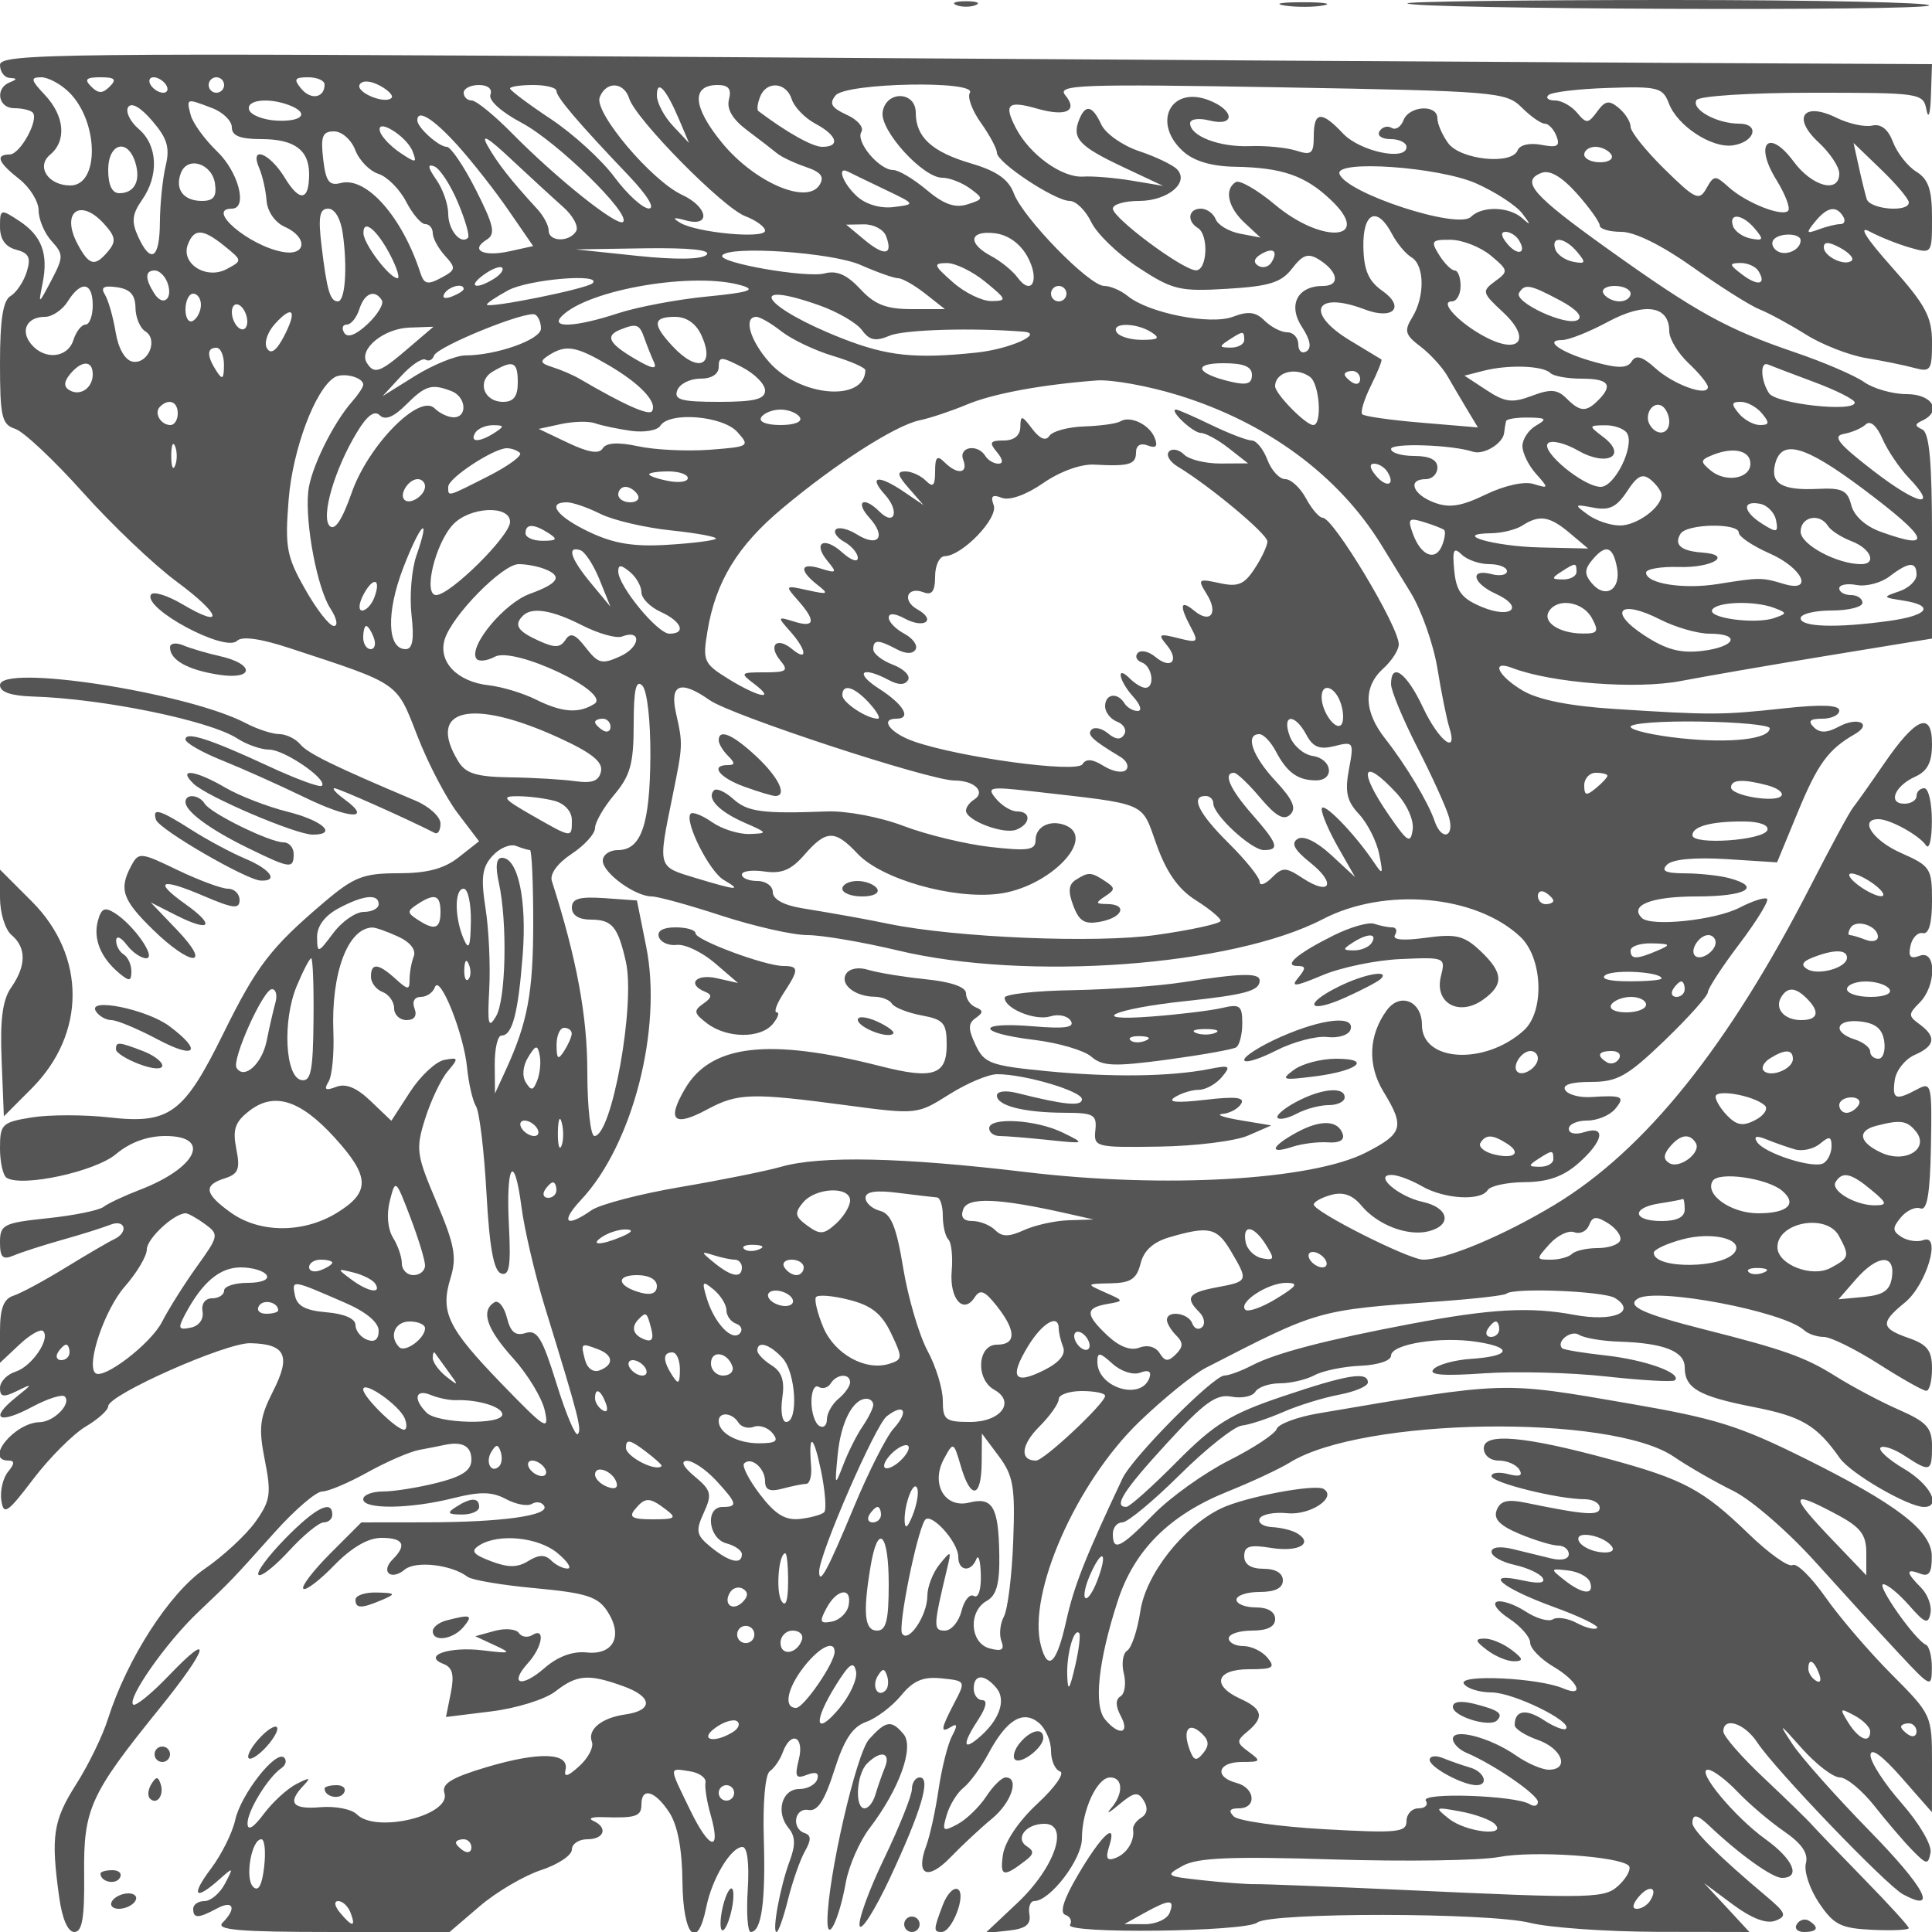 <svg xmlns="http://www.w3.org/2000/svg" version="1.0" width="250" height="250" viewBox="0 0 250 250" preserveAspectRatio="xMidYMid meet">
<g transform="translate(0,250) scale(0.01,-0.01)" fill="#555555" stroke="none">
<path d="M12375 24934 c69 -28 181 -28 250 0 69 28 13 50 -125 50 -137 0 -194 -22 -125 -50z"/>
<path d="M16626 24928 c152 -23 377 -22 500 2 123 23 -1 42 -276 41 -275 0 -376 -20 -224 -43z"/>
<path d="M18211 24956 c76 -76 6676 -102 6751 -27 39 39 -1474 71 -3362 71 -1888 0 -3413 -20 -3389 -44z"/>
<path d="M0 24161 c0 -89 56 -165 125 -169 100 -6 100 -18 0 -58 -193 -78 -148 -334 58 -334 101 0 208 -25 239 -55 88 -88 -160 -543 -297 -544 -190 -1 -151 -102 125 -319 138 -108 250 -291 250 -406 0 -116 75 -293 167 -395 157 -173 156 -206 -2 -508 -169 -320 -170 -321 -114 -39 77 383 -11 617 -305 809 -238 156 -246 154 -246 -79 0 -160 70 -259 209 -295 166 -44 194 -103 137 -287 -40 -128 -134 -268 -209 -312 -98 -57 -137 -307 -137 -868 0 -695 23 -796 196 -851 108 -34 501 -404 875 -821 373 -418 919 -937 1212 -1154 584 -432 632 -623 74 -293 -193 114 -375 169 -403 123 -110 -178 960 -752 1114 -598 63 63 306 29 690 -98 1427 -469 1369 -430 1643 -1133 137 -354 373 -806 524 -1003 l274 -360 -263 -207 c-189 -149 -409 -207 -781 -207 -454 0 -574 -47 -961 -375 -694 -590 -870 -819 -1307 -1705 -509 -1032 -694 -1168 -1475 -1079 -321 36 -771 36 -998 0 -389 -63 -414 -87 -414 -398 0 -182 39 -355 86 -384 201 -124 1145 80 1414 306 180 152 407 235 639 235 609 0 407 -416 -339 -700 -192 -74 -400 -171 -460 -217 -61 -46 -387 -112 -725 -147 -570 -60 -615 -83 -615 -311 0 -196 35 -231 175 -172 96 41 378 132 625 202 248 69 529 158 625 196 197 79 244 -97 50 -188 -69 -32 -350 -196 -625 -365 -275 -169 -579 -333 -675 -364 -129 -42 -175 -165 -175 -463 l0 -406 250 235 c137 129 276 208 308 176 99 -99 -146 -459 -358 -526 -110 -35 -200 -130 -200 -210 0 -118 44 -126 225 -37 203 100 201 91 -24 -89 -345 -278 -213 -349 219 -117 197 105 385 165 418 132 91 -92 -141 -329 -325 -332 -328 -7 -723 -497 -401 -497 80 0 77 -42 -7 -144 -66 -80 -106 -246 -88 -370 29 -199 78 -167 415 277 211 277 515 580 675 676 161 95 293 214 293 264 0 148 1522 823 1839 816 457 -10 529 -161 295 -620 -175 -345 -190 -474 -107 -894 86 -435 72 -526 -122 -798 -120 -168 -416 -443 -658 -609 -455 -313 -1003 -1163 -1250 -1941 -68 -217 -253 -597 -411 -845 -298 -469 -329 -672 -222 -1448 39 -291 113 -464 198 -464 102 0 133 183 127 748 -9 848 76 1033 981 2152 626 774 696 1026 117 420 -226 -236 -435 -406 -464 -377 -80 80 427 802 836 1191 444 422 422 398 998 1041 259 289 534 525 612 525 79 0 342 112 587 248 244 136 545 267 669 290 124 23 270 52 325 64 232 50 350 -14 350 -190 0 -139 -116 -217 -444 -300 -245 -62 -560 -112 -700 -112 -141 0 -256 -45 -256 -100 0 -134 605 -127 1162 13 349 88 504 86 685 -11 129 -69 280 -97 337 -62 56 35 127 23 157 -26 77 -125 -546 -212 -1528 -213 l-837 -1 -402 -402 c-221 -222 -378 -427 -349 -456 30 -30 209 106 399 302 225 231 439 356 611 356 286 0 334 -91 147 -278 -162 -162 -22 -280 156 -132 141 117 606 64 812 -94 55 -42 451 -109 881 -148 653 -61 805 -109 927 -296 209 -318 83 -571 -265 -535 -182 19 -375 -52 -546 -201 -302 -263 -465 -212 -213 66 186 206 226 467 55 361 -61 -38 -140 -26 -175 26 -35 52 -176 64 -314 27 l-250 -69 250 -116 c227 -105 214 -111 -150 -67 -437 54 -791 -69 -510 -176 116 -45 140 -141 94 -373 l-63 -313 590 73 c324 40 696 156 827 259 280 218 429 229 881 65 376 -135 387 -312 23 -364 -309 -44 -493 -195 -433 -354 27 -68 -47 -210 -163 -315 -151 -137 -202 -150 -178 -46 49 222 -341 235 -1015 35 -460 -137 -591 -217 -552 -337 91 -288 -883 -526 -1133 -276 -68 68 -279 109 -470 93 -364 -32 -433 55 -223 277 103 109 87 113 -91 22 -118 -61 -308 -235 -421 -387 -134 -179 -208 -223 -210 -124 -3 161 265 599 438 717 57 38 73 99 36 136 -105 105 -560 -474 -633 -806 -36 -165 -176 -446 -310 -625 -266 -353 -217 -429 98 -150 191 170 194 168 79 -50 -65 -124 -184 -225 -265 -225 -80 0 -146 -45 -146 -100 0 -127 65 -126 307 4 214 115 259 2 73 -184 -93 -93 220 -120 1409 -120 l1529 0 390 334 c214 183 570 393 791 466 220 72 401 192 401 266 0 74 90 134 200 134 222 0 270 152 75 239 -69 31 -12 52 125 47 428 -14 500 9 500 164 0 229 176 179 360 -102 108 -165 167 -474 171 -900 7 -701 193 -901 308 -328 74 371 320 780 469 780 63 0 89 -216 68 -550 -19 -303 -2 -550 38 -550 139 0 194 387 170 1198 -15 474 18 844 78 883 56 38 132 148 167 244 105 285 283 207 208 -91 -56 -225 -40 -257 106 -200 115 44 160 24 132 -59 -23 -69 -128 -125 -232 -125 -226 0 -309 -300 -139 -505 88 -105 92 -219 17 -420 -123 -325 -235 -925 -172 -925 24 0 91 191 149 425 59 234 157 513 218 620 82 145 82 206 -2 234 -178 59 -134 333 48 300 118 -21 209 120 334 513 126 398 235 564 413 627 132 47 335 201 451 341 159 194 285 247 524 222 313 -32 314 -34 165 -318 -178 -342 -185 -398 -39 -308 78 48 81 14 10 -119 -55 -103 -133 -412 -174 -687 -40 -275 -112 -605 -160 -733 -143 -383 15 -459 313 -151 151 156 393 382 538 501 253 209 359 533 175 533 -49 0 -162 -111 -250 -246 -89 -136 -256 -297 -371 -359 -191 -102 -204 -91 -140 121 38 129 136 287 217 351 82 65 228 265 324 445 234 436 445 564 650 395 87 -72 158 -235 158 -361 0 -126 52 -247 117 -268 64 -22 -66 -208 -290 -415 -244 -226 -423 -491 -449 -664 -42 -286 6 -297 302 -67 97 75 100 118 12 173 -165 102 -20 295 222 295 330 0 136 -568 -351 -1026 l-413 -389 300 33 c221 24 292 78 271 207 -17 96 11 175 61 175 206 0 618 539 618 809 0 367 196 791 366 791 169 0 173 -215 9 -402 -69 -79 -21 -56 106 51 195 163 245 171 320 50 56 -91 45 -171 -31 -218 -66 -40 -114 -109 -108 -152 23 -149 -78 -314 -226 -371 -114 -43 -133 -7 -82 155 107 337 -104 140 -410 -383 -180 -306 -235 -483 -159 -508 64 -22 91 -80 61 -129 -74 -120 2268 -92 2423 29 172 134 2997 131 3531 -4 248 -62 987 -114 1644 -116 l1193 -2 -293 317 -294 316 374 -278 c244 -181 435 -253 550 -209 154 60 139 100 -124 321 -598 502 -950 851 -950 941 0 125 61 116 218 -34 387 -367 814 -674 940 -674 250 0 147 242 -212 500 -402 289 -908 900 -745 900 60 0 231 -127 380 -283 148 -156 419 -387 602 -513 233 -160 319 -286 285 -416 -27 -103 50 -333 170 -512 190 -283 282 -329 691 -348 259 -12 471 -2 471 22 0 23 -259 308 -575 631 -316 324 -620 640 -675 702 -55 63 -336 337 -625 609 -289 272 -525 543 -525 602 0 197 276 108 441 -144 226 -345 1669 -1848 1886 -1964 460 -247 283 88 -434 821 -433 443 -883 949 -999 1124 -188 286 -176 280 123 -56 183 -206 404 -375 490 -375 86 0 289 -167 450 -372 161 -204 382 -462 492 -574 182 -185 201 -187 232 -27 19 98 -146 380 -373 638 -225 255 -406 536 -404 624 3 102 150 -4 400 -289 l395 -450 1 629 c0 626 -3 633 -525 1157 -289 290 -674 739 -855 998 -182 259 -372 445 -424 414 -51 -32 -307 150 -569 404 -591 572 -838 705 -1808 968 -1097 298 -1619 343 -1619 140 0 -92 83 -160 194 -160 107 0 226 -52 266 -116 49 -79 3 -98 -144 -59 -119 31 -216 19 -216 -26 0 -85 861 -299 1205 -299 107 0 195 -50 195 -111 0 -107 -181 -95 -961 66 -233 48 -326 24 -372 -96 -44 -115 39 -200 298 -309 198 -82 421 -150 497 -150 76 0 138 -50 138 -111 0 -64 -94 -88 -225 -56 -124 30 -349 85 -500 122 -165 40 -275 26 -275 -36 0 -57 134 -133 299 -169 164 -36 327 -112 362 -168 42 -68 -47 -79 -261 -32 -522 115 -273 -97 405 -344 336 -122 589 -245 562 -272 -28 -28 -145 1 -261 63 -115 62 -256 84 -312 49 -57 -35 -216 11 -354 102 -139 90 -305 147 -369 126 -64 -22 6 -120 156 -218 150 -99 273 -239 273 -312 0 -73 135 -212 300 -310 321 -189 417 -405 125 -281 -319 136 -1360 185 -1283 60 38 -62 200 -113 358 -113 280 0 1055 -379 963 -470 -25 -25 -154 25 -287 112 -231 152 -376 127 -376 -64 0 -49 135 -135 300 -193 315 -110 415 -385 140 -385 -87 0 -279 83 -425 185 -330 231 -815 358 -815 214 0 -58 79 -139 175 -180 355 -150 925 -542 925 -635 0 -53 -48 -66 -106 -30 -184 114 -1412 156 -1344 46 34 -55 -8 -100 -94 -100 -86 0 -156 -74 -156 -165 0 -147 -117 -158 -1065 -105 -586 33 -1113 108 -1170 165 -73 73 -53 105 65 105 237 0 213 265 -30 329 -293 77 -244 271 69 271 246 0 254 11 91 130 -162 119 -164 143 -19 263 222 184 199 293 -91 425 -378 172 -316 382 112 382 311 0 345 21 238 150 -68 83 -209 150 -312 150 -104 0 -188 45 -188 100 0 55 135 100 300 100 200 0 300 50 300 150 0 93 -94 150 -250 150 -137 0 -250 45 -250 100 0 55 135 100 300 100 200 0 300 50 300 150 0 93 -94 150 -250 150 -164 0 -250 56 -250 163 0 130 70 152 348 107 351 -57 554 55 340 187 -63 40 -210 76 -327 82 -116 6 -188 56 -161 111 28 55 189 86 358 69 296 -30 647 204 470 314 -111 68 -1021 -104 -1328 -252 -489 -236 -973 -852 -1044 -1329 -37 -246 -114 -476 -170 -511 -56 -34 -76 -168 -44 -296 32 -128 13 -261 -42 -295 -67 -41 -66 -127 3 -256 123 -230 -23 -260 -204 -43 -149 180 -88 755 163 1529 214 661 669 1115 1418 1417 314 126 678 296 810 378 938 583 4149 632 4968 76 191 -130 538 -329 770 -443 233 -114 713 -530 1072 -930 358 -397 840 -926 1073 -1175 412 -442 422 -446 425 -186 1 146 -34 281 -77 300 -139 58 -649 783 -551 783 52 0 202 -124 335 -275 204 -233 246 -248 275 -100 19 96 -36 245 -123 332 -197 197 -199 253 -7 179 112 -43 149 15 147 228 -3 328 -449 671 -1647 1266 -846 420 -1150 515 -2250 705 -1687 291 -1580 294 -4046 -125 -272 -47 -513 -137 -534 -201 -21 -63 -299 -247 -617 -407 -318 -161 -757 -474 -975 -697 -430 -439 -528 -486 -528 -255 0 83 55 150 122 150 68 0 402 277 744 616 342 339 704 626 803 637 100 11 339 90 531 174 193 85 519 186 725 225 206 39 375 110 375 159 0 146 -263 103 -1102 -180 -679 -229 -883 -355 -1373 -849 -316 -319 -609 -581 -650 -581 -174 -2 -41 207 522 821 485 530 642 643 838 605 133 -25 272 3 309 64 37 60 181 109 318 109 138 0 340 47 448 105 109 58 376 113 594 122 224 9 396 66 396 131 0 151 645 253 1121 177 465 -74 420 -185 -89 -219 -210 -14 -427 -74 -482 -133 -71 -75 120 -91 650 -54 413 29 1128 10 1589 -41 461 -51 859 -73 884 -49 93 93 -383 264 -892 321 -292 32 -547 74 -566 93 -86 83 111 242 217 175 65 -42 300 -82 522 -89 576 -18 846 -125 846 -333 0 -270 181 -374 891 -513 624 -122 817 -236 1115 -660 141 -201 886 -633 1090 -633 234 0 80 294 -259 494 -199 118 -335 241 -303 274 33 32 172 -15 309 -104 333 -219 357 -211 357 121 0 239 -68 314 -425 471 -234 102 -605 299 -825 437 -389 245 -667 344 -1700 605 -790 200 -1011 302 -857 398 240 148 1885 -164 2152 -409 52 -48 167 -87 255 -87 87 0 405 -156 705 -347 300 -192 579 -349 620 -350 41 -2 75 128 75 287 0 233 -60 311 -300 395 -365 127 -373 198 -50 461 279 228 476 895 238 807 -76 -28 -203 -10 -282 40 -120 77 -122 117 -9 254 74 89 189 142 254 116 86 -32 124 193 135 800 15 808 7 840 -179 741 -280 -150 -325 -131 -289 121 18 124 133 269 257 324 266 116 285 235 64 397 -148 108 -148 131 0 279 219 219 220 691 1 607 -119 -45 -150 -12 -119 128 22 105 94 179 160 165 78 -16 119 128 119 418 0 420 -20 451 -400 619 -365 161 -551 438 -293 438 150 0 529 -209 616 -340 41 -60 75 81 75 315 1 234 -43 425 -98 425 -55 0 -100 -45 -100 -100 0 -55 -71 -100 -158 -100 -218 0 -127 228 139 349 160 72 219 186 219 422 0 434 -209 348 -624 -258 -175 -255 -354 -508 -398 -563 -45 -55 -288 -505 -542 -1000 -1070 -2090 -2146 -3432 -3321 -4141 -667 -402 -1402 -709 -1699 -709 -185 0 -1415 620 -1416 713 0 35 101 91 225 125 155 42 276 0 390 -137 211 -254 604 -403 874 -333 307 80 258 306 -82 380 -320 71 -642 355 -394 348 75 -1 250 -67 387 -146 291 -167 761 -194 850 -50 34 55 250 101 481 103 298 2 499 73 694 245 324 286 363 493 75 402 -115 -36 -200 -18 -200 43 0 59 107 107 238 107 131 0 294 68 362 150 134 161 95 181 -315 154 -146 -9 -295 31 -331 90 -42 68 76 106 331 106 344 0 472 72 956 537 307 296 559 577 559 625 1 48 184 329 407 623 223 295 384 557 359 583 -26 26 -186 -25 -356 -113 -315 -163 -1148 -250 -1265 -133 -166 165 123 278 711 278 638 0 852 121 419 237 -124 33 -380 61 -570 62 -255 1 -316 30 -233 113 70 70 362 96 768 71 l655 -42 270 654 c257 622 393 808 734 1004 236 136 43 231 -201 100 -159 -85 -250 -87 -329 -8 -79 79 -48 109 111 109 121 0 220 48 220 106 0 72 -231 81 -725 27 -800 -87 -936 -87 -2195 -6 -574 37 -975 118 -1175 236 -324 191 -421 403 -135 293 506 -194 1607 -279 2181 -168 329 63 1195 213 1924 332 l1325 217 0 1323 c0 961 -34 1339 -125 1382 -100 46 -100 70 0 116 260 122 129 342 -203 342 -180 0 -428 70 -551 156 -122 86 -527 260 -899 386 -877 299 -1272 517 -2414 1334 -979 700 -1137 881 -861 987 108 41 262 -49 458 -268 162 -182 295 -368 295 -413 0 -45 126 -82 280 -82 173 0 528 -176 925 -458 355 -253 744 -498 865 -546 121 -48 391 -195 600 -326 209 -131 560 -268 780 -304 220 -36 501 -94 625 -128 206 -56 225 -27 225 330 0 331 -81 483 -521 977 -335 376 -438 540 -286 459 129 -69 364 -163 521 -208 286 -82 286 -82 286 387 0 363 -46 498 -204 596 -112 70 -247 242 -300 381 -64 169 -156 241 -271 215 -96 -22 -304 24 -461 101 -429 211 -579 3 -231 -319 147 -136 267 -317 267 -402 0 -263 -350 -171 -591 155 -323 436 -514 233 -223 -237 116 -188 185 -369 152 -401 -80 -81 -547 105 -771 308 -171 155 -190 154 -286 -17 -93 -167 -142 -145 -542 248 -241 237 -439 483 -439 548 0 64 -69 174 -153 244 -126 104 -176 96 -280 -47 -116 -158 -139 -160 -260 -15 -72 87 -201 159 -286 159 -85 0 -123 31 -85 69 38 39 386 81 772 93 647 22 709 6 788 -202 110 -290 556 -581 827 -541 287 42 354 281 79 281 -287 0 -622 186 -549 305 33 53 696 95 1496 95 1411 0 1438 -4 1480 -225 25 -126 50 -44 57 185 l14 410 -3325 16 c-1829 9 -7454 43 -12500 76 -8387 54 -9175 46 -9175 -101z m897 -358 c382 -382 391 -1203 13 -1203 -286 0 -447 245 -261 399 215 178 187 500 -66 770 -185 196 -193 231 -50 231 92 0 256 -89 364 -197z m523 77 c-93 -93 -147 -93 -240 0 -93 93 -67 120 120 120 187 0 213 -27 120 -120z m730 20 c34 -55 17 -100 -38 -100 -55 0 -128 45 -162 100 -34 55 -17 100 38 100 55 0 128 -45 162 -100z m750 0 c0 -55 -45 -100 -100 -100 -55 0 -100 45 -100 100 0 55 45 100 100 100 55 0 100 -45 100 -100z m1300 6 c0 -173 -176 -205 -301 -55 -103 124 -88 149 89 149 116 0 212 -42 212 -94z m866 -173 c-87 -87 -472 76 -411 174 34 56 138 50 260 -15 111 -59 179 -131 151 -159z m1280 42 c-28 -72 141 -225 402 -363 460 -244 1418 -1179 1315 -1283 -70 -70 -857 558 -1434 1143 -232 236 -468 428 -525 428 -57 0 -104 45 -104 100 0 55 89 100 197 100 116 0 177 -51 149 -125z m854 49 c0 -81 283 -413 937 -1099 238 -250 345 -424 259 -423 -80 2 -280 184 -445 406 -164 222 -535 561 -825 753 -289 192 -526 370 -526 394 0 25 135 45 300 45 165 0 300 -34 300 -76z m942 -99 c86 -270 1212 -1413 1501 -1522 141 -54 257 -139 257 -188 0 -110 -890 -26 -1100 103 -108 66 -87 74 75 30 328 -90 289 174 -50 331 -395 184 -1140 1066 -1065 1262 82 212 313 202 382 -16z m647 -275 l127 -300 -208 221 c-114 121 -208 299 -208 395 0 215 119 85 289 -316z m644 264 c-33 -124 46 -258 234 -399 156 -117 330 -251 388 -299 57 -47 224 -126 371 -176 198 -67 245 -127 179 -233 -162 -261 -843 34 -1262 545 -380 464 -401 748 -56 748 140 0 181 -52 146 -186z m812 2 c32 -101 170 -244 307 -317 282 -151 326 -299 88 -299 -127 0 -456 184 -827 463 -21 16 -11 98 22 183 81 212 339 194 410 -30z m2305 83 c-35 -55 30 -231 144 -390 113 -159 206 -333 206 -386 0 -126 752 -623 942 -623 81 0 206 -123 279 -274 72 -151 347 -416 611 -589 442 -289 534 -311 1149 -274 547 33 700 81 840 264 136 177 206 201 344 116 252 -156 282 -343 56 -343 -334 0 -460 -248 -272 -534 107 -164 126 -270 56 -313 -58 -35 -105 5 -105 91 0 86 -64 156 -143 156 -78 0 -210 68 -293 150 -114 115 -212 127 -410 51 -292 -110 -1093 47 -1362 269 -87 71 -223 130 -304 130 -192 0 -1051 880 -1170 1200 -68 180 -222 288 -552 385 -507 149 -716 341 -716 656 0 283 -389 289 -429 7 -34 -238 521 -848 772 -848 93 0 253 -62 357 -137 181 -133 180 -140 -33 -208 -160 -50 -305 1 -527 188 -168 141 -362 257 -432 257 -182 0 -490 368 -412 493 36 59 -49 158 -190 222 -198 90 -230 146 -143 251 136 163 1837 196 1737 33z m7140 -189 c116 -116 250 -210 299 -210 49 0 118 -73 152 -162 50 -130 11 -152 -197 -112 -152 29 -279 -1 -306 -71 -74 -193 -740 -124 -899 93 -76 105 -139 249 -139 321 0 185 -366 164 -439 -25 -33 -86 -102 -131 -153 -99 -52 32 -122 13 -157 -43 -35 -57 29 -102 143 -102 113 0 206 -46 206 -102 0 -186 -602 -58 -820 173 -280 298 -380 289 -380 -33 0 -226 -30 -251 -225 -188 -124 40 -395 67 -602 59 -396 -15 -773 130 -773 296 0 55 110 71 250 36 339 -85 328 134 -12 264 -494 187 -733 -298 -328 -664 139 -126 368 -194 675 -199 606 -11 903 -114 1233 -426 556 -524 -97 -585 -718 -66 -230 193 -460 325 -509 294 -152 -94 -102 -326 114 -527 l205 -191 -263 50 c-145 28 -287 112 -316 187 -29 75 -115 137 -192 137 -161 0 -186 -159 -39 -250 144 -89 123 -550 -25 -548 -171 4 -1075 676 -1075 799 0 54 152 99 338 99 374 0 661 241 490 412 -57 57 -277 162 -490 233 -214 72 -432 226 -487 343 -117 253 -208 269 -291 53 -89 -234 9 -337 578 -605 l512 -241 -400 67 c-220 37 -506 61 -635 53 -274 -17 -692 285 -870 629 -160 308 -104 359 277 250 373 -107 532 -30 362 175 -112 135 194 146 2786 101 2787 -49 2920 -60 3120 -260z m-17547 -759 c-39 -166 -72 -492 -74 -726 -2 -474 -117 -549 -283 -184 -87 191 -76 289 52 472 221 316 203 707 -42 917 -113 97 -174 224 -138 283 42 67 161 0 312 -177 195 -227 231 -346 173 -585z m600 751 c142 -53 257 -166 257 -250 0 -109 106 -152 380 -152 428 0 620 -140 620 -453 0 -348 -121 -366 -315 -47 -196 323 -460 423 -331 125 42 -96 85 -285 95 -419 10 -141 109 -284 234 -340 303 -135 284 -382 -24 -326 -437 79 -1003 560 -659 560 210 0 87 475 -191 741 -160 154 -313 365 -341 469 -57 221 -60 220 275 92z m999 37 c267 -102 176 -216 -160 -200 -174 9 -335 71 -358 139 -43 129 249 164 518 61z m2177 -518 c188 -208 486 -587 661 -842 l319 -463 -307 -68 c-340 -74 -514 15 -294 151 117 72 94 182 -140 644 -155 306 -325 557 -377 557 -103 0 -381 250 -381 343 0 151 209 21 519 -322z m-579 -82 c58 -150 43 -152 -157 -19 -122 81 -241 204 -264 273 -65 196 343 -50 421 -254z m-743 20 c50 -133 185 -271 298 -308 114 -36 275 -197 359 -358 83 -161 195 -293 249 -293 53 0 97 -53 97 -117 0 -65 71 -196 158 -292 146 -161 142 -184 -51 -287 -174 -93 -220 -82 -268 67 -235 724 -698 1247 -1028 1161 -152 -40 -195 18 -229 309 -34 296 -10 359 141 359 100 0 223 -108 274 -241z m2689 -736 c129 -114 205 -256 169 -315 -89 -145 -355 -138 -355 9 0 64 -65 187 -145 275 -345 375 -513 590 -642 816 -96 171 -7 121 300 -167 241 -225 543 -503 673 -618z m-5536 578 c75 -238 -8 -401 -206 -401 -93 0 -144 105 -144 300 0 346 249 418 350 101z m19100 99 c34 -55 -31 -100 -144 -100 -113 0 -206 45 -206 100 0 55 65 100 144 100 79 0 172 -45 206 -100z m3850 -620 c0 -132 -503 -90 -545 45 -21 69 -68 260 -104 425 l-66 300 358 -345 c196 -189 357 -380 357 -425z m-21918 244 c24 -168 -18 -224 -169 -224 -239 0 -353 151 -272 362 85 223 404 123 441 -138z m3143 -243 c96 -228 155 -434 131 -458 -94 -94 -256 102 -256 311 0 122 -70 321 -155 442 -109 157 -117 207 -25 171 72 -28 209 -238 305 -466z m13176 246 c249 -110 517 -285 596 -388 115 -152 116 -165 3 -64 -171 153 -522 163 -666 19 -168 -168 -1619 307 -1701 556 -61 185 1283 91 1768 -123z m-7651 -79 c400 -191 400 -191 116 -227 -171 -22 -359 33 -475 137 -185 167 -269 399 -116 320 41 -21 255 -125 475 -230z m-10102 -446 c147 -162 157 -226 54 -350 -173 -208 -247 -192 -397 88 -222 415 31 607 343 262z m3088 -127 c62 -446 30 -875 -64 -875 -101 0 -142 142 -212 725 -44 372 -25 475 87 475 86 0 162 -130 189 -325z m19414 225 c34 -55 18 -100 -36 -100 -54 0 -180 -31 -281 -69 -161 -60 -167 -48 -46 100 156 192 273 214 363 69z m-5839 -225 c65 -124 179 -261 254 -305 169 -100 175 -508 10 -776 -108 -175 -94 -227 106 -378 127 -97 284 -269 350 -384 65 -114 181 -310 256 -435 l137 -228 -724 61 c-398 33 -746 82 -772 109 -27 27 24 194 112 371 88 177 149 330 135 339 -14 9 -194 118 -400 242 -597 359 -463 652 185 405 371 -141 529 31 223 244 -174 123 -235 264 -241 562 -9 451 177 538 369 173z m4699 63 c116 -139 108 -156 -55 -125 -104 21 -207 93 -230 162 -59 178 126 155 285 -37z m-17657 -344 c84 -162 124 -294 91 -294 -103 0 -437 441 -441 581 -5 196 178 46 350 -287z m6412 252 c95 -246 -17 -267 -276 -52 l-239 199 228 4 c126 2 255 -66 287 -151z m-8557 -132 c229 -186 229 -187 25 -296 -263 -141 -597 71 -502 318 81 212 194 207 477 -22z m10386 -133 c166 -297 59 -525 -127 -272 -64 87 -218 212 -342 278 -309 165 -283 333 47 295 171 -20 328 -132 422 -301z m6360 212 c108 -174 -15 -211 -152 -45 -79 95 -86 152 -20 152 58 0 136 -48 172 -107z m3646 -4 c0 -121 -189 -208 -302 -138 -56 35 -80 97 -54 139 62 100 356 99 356 -1z m-4010 -195 c229 -191 232 -206 56 -334 -174 -128 -169 -148 103 -400 368 -341 224 -555 -220 -325 -340 176 -615 465 -441 465 61 0 112 90 112 200 0 110 -34 200 -76 200 -42 0 -132 90 -201 200 -113 182 -100 200 151 197 152 -2 384 -94 516 -203z m1120 44 c116 -139 108 -156 -55 -125 -104 21 -207 93 -230 162 -59 178 126 155 285 -37z m3553 -108 c-83 -83 -363 49 -363 170 0 74 64 73 209 -5 114 -61 184 -136 154 -165z m-14820 73 c-61 -61 -395 -66 -895 -14 l-798 84 895 14 c580 8 861 -21 798 -84z m1994 -132 c213 -94 431 -171 484 -171 54 0 212 -90 352 -200 l254 -200 -427 0 c-332 0 -481 58 -668 260 -173 186 -305 244 -462 202 -236 -62 -1382 138 -1324 232 82 132 1424 40 1791 -123z m5316 34 c-37 -60 -114 -79 -171 -44 -67 41 -57 93 29 146 161 99 234 47 142 -102z m-10056 -209 c-235 -149 -355 -110 -141 46 106 78 215 120 241 94 26 -26 -19 -89 -100 -140z m6353 -43 c280 -229 285 -246 81 -249 -121 -2 -346 107 -500 243 -251 221 -260 247 -81 249 110 2 335 -108 500 -243z m10004 140 c109 -176 -6 -201 -211 -45 -169 128 -172 146 -24 149 93 2 199 -45 235 -104z m-20589 -147 c81 -211 -54 -325 -169 -143 -122 193 -120 297 7 297 57 0 130 -69 162 -154z m5503 -11 c-71 -72 -1368 -333 -1368 -276 0 19 124 102 275 184 266 144 1226 224 1093 92z m1932 -30 c191 -56 84 -90 -450 -142 -385 -37 -902 -135 -1150 -216 -550 -181 -891 -198 -729 -36 345 345 1717 577 2329 394z m-8400 -255 c0 -137 -42 -250 -93 -250 -52 0 -122 -90 -157 -200 -74 -234 -373 -263 -546 -54 -146 175 -56 354 178 354 93 0 226 90 295 200 171 274 323 251 323 -50z m553 -30 c1 -127 59 -266 128 -308 172 -107 34 -430 -167 -391 -97 19 -184 171 -218 383 -32 194 -94 411 -138 483 -59 95 -17 121 156 96 169 -24 237 -98 239 -263z m4247 241 c0 -22 -70 -66 -155 -99 -89 -34 -129 -18 -94 39 58 95 249 141 249 60z m7800 -61 c0 -55 -45 -100 -100 -100 -55 0 -100 45 -100 100 0 55 45 100 100 100 55 0 100 -45 100 -100z m6390 -89 c209 -112 296 -208 226 -251 -143 -89 -834 231 -759 351 75 121 139 109 533 -100z m910 89 c0 -55 -65 -100 -144 -100 -79 0 -172 45 -206 100 -34 55 31 100 144 100 113 0 206 -45 206 -100z m-18500 -144 c0 -79 -45 -172 -100 -206 -55 -34 -100 31 -100 144 0 113 45 206 100 206 55 0 100 -65 100 -144z m2341 59 c29 -47 -54 -186 -184 -308 -151 -142 -260 -183 -302 -115 -37 60 -22 108 32 108 55 0 128 90 163 200 66 208 200 261 291 115z m5661 -66 c235 -83 483 -227 552 -321 97 -133 175 -149 360 -71 187 78 1065 104 1731 51 274 -22 -181 -225 -605 -270 -797 -84 -1159 -46 -1740 182 -1022 401 -1283 777 -298 429z m-7402 -211 c0 -82 -45 -122 -100 -88 -55 34 -100 129 -100 212 0 82 45 122 100 88 55 -34 100 -129 100 -212z m18400 -124 c0 -99 113 -285 250 -414 138 -129 250 -268 250 -308 0 -130 -443 29 -680 244 -167 151 -251 176 -305 89 -55 -91 -172 -94 -469 -13 -430 116 -688 288 -432 288 85 0 353 106 595 237 477 256 791 207 791 -123z m-17927 -69 c-97 -185 -168 -235 -218 -153 -41 67 4 207 101 315 235 259 294 176 117 -162z m3327 104 c0 -143 -573 -347 -977 -348 -125 -1 -417 -120 -650 -264 l-423 -264 240 260 c131 144 274 239 316 213 42 -26 92 -3 110 52 41 119 1202 590 1309 531 41 -22 75 -104 75 -180z m2077 -89 c183 -402 -49 -489 -373 -141 -265 284 -258 381 30 381 150 0 273 -86 343 -240z m1036 51 c133 -104 431 -246 664 -316 233 -70 422 -153 421 -186 -10 -414 -843 -346 -1242 102 -251 282 -340 589 -169 589 47 0 194 -85 326 -189z m-4834 -221 c-366 -314 -437 -338 -533 -184 -108 175 218 443 552 455 l311 11 -330 -282z m3059 135 c34 -96 90 -237 125 -313 44 -98 -29 -84 -250 46 -337 199 -385 296 -188 376 212 85 250 72 313 -109z m6562 75 c117 -76 91 -97 -119 -98 -148 -1 -297 43 -331 98 -79 128 252 128 450 0z m1200 -100 c0 -55 -79 -99 -175 -98 -150 1 -153 15 -25 98 189 122 200 122 200 0z m-13202 -325 c-1 -182 -20 -196 -98 -75 -125 194 -125 300 0 300 55 0 99 -101 98 -225z m4971 3 c409 -238 641 -481 568 -598 -38 -63 -359 80 -937 418 -82 48 -239 116 -347 150 -165 52 -173 78 -50 156 220 139 348 118 766 -126z m2031 -331 c0 -113 -138 -147 -597 -147 -489 0 -586 27 -539 150 31 83 165 150 297 150 148 0 239 58 239 153 0 136 32 135 300 -3 165 -85 300 -221 300 -303z m-8700 209 c0 -179 -165 -289 -305 -203 -72 44 -68 109 12 206 151 182 293 181 293 -3z m5500 -106 c0 -179 -54 -250 -189 -250 -255 0 -345 270 -132 394 263 153 321 127 321 -144z m9500 98 c0 -115 -67 -136 -275 -87 -447 105 -500 239 -95 239 264 0 370 -43 370 -152z m3860 26 c40 -41 223 -74 407 -74 350 0 412 -81 213 -280 -156 -156 -234 -151 -411 26 -118 117 -205 123 -447 32 -253 -96 -348 -84 -587 74 l-285 187 250 64 c318 81 764 66 860 -29z m3418 -119 c287 -107 522 -226 522 -264 0 -130 -1022 -17 -1110 122 -109 171 -116 415 -12 370 43 -18 313 -121 600 -228z m-18778 -33 c0 -31 -63 -127 -140 -214 -253 -286 -544 -881 -572 -1172 -41 -416 118 -1251 288 -1511 82 -126 102 -225 44 -225 -57 0 -224 214 -371 475 -242 426 -263 545 -214 1160 52 649 342 1425 592 1581 110 69 373 3 373 -94z m12251 101 c125 -90 161 -623 42 -623 -97 0 -493 404 -493 502 0 183 267 255 451 121z m649 -29 c0 -58 -45 -78 -100 -44 -55 34 -100 82 -100 106 0 24 45 44 100 44 55 0 100 -48 100 -106z m-2353 -208 c1145 -353 2073 -1037 2627 -1936 67 -110 238 -387 378 -615 140 -228 297 -671 348 -985 51 -313 120 -655 153 -760 119 -374 -135 -182 -342 260 -210 446 -411 591 -411 297 0 -84 154 -455 343 -825 189 -369 372 -773 407 -897 74 -263 -98 -309 -186 -50 -81 241 -372 726 -640 1067 -277 353 -286 671 -24 908 110 100 200 240 200 312 0 231 -846 1638 -984 1638 -45 0 -142 113 -216 250 -74 138 -195 250 -269 250 -75 0 -179 113 -231 250 -52 138 -143 250 -202 250 -59 0 -294 90 -522 200 -227 110 -433 200 -457 200 -101 0 215 -300 318 -302 62 -1 226 -90 363 -198 l250 -196 -355 -2 c-195 -1 -408 51 -473 116 -65 65 -153 83 -195 39 -42 -44 8 -131 111 -194 410 -246 1162 -873 1162 -969 0 -55 -74 -214 -165 -352 -135 -207 -216 -240 -456 -187 -275 60 -285 51 -165 -141 156 -249 49 -391 -162 -216 -180 149 -195 69 -41 -218 102 -192 90 -202 -168 -137 -246 62 -263 51 -146 -89 169 -204 56 -323 -147 -154 -85 71 -187 93 -227 51 -40 -43 -17 -98 52 -123 136 -49 175 -328 45 -328 -44 0 -134 54 -200 120 -184 184 -143 -29 45 -237 92 -101 117 -183 56 -183 -60 0 -137 45 -171 100 -91 147 -250 122 -250 -39 0 -77 70 -167 156 -200 86 -33 127 -107 91 -165 -44 -73 -110 -68 -208 13 -79 66 -175 88 -214 50 -65 -65 8 -134 374 -354 82 -50 114 -125 71 -169 -44 -43 -173 -20 -288 52 -145 91 -229 98 -275 23 -73 -118 -1586 87 -2182 295 -304 106 -448 294 -225 294 200 0 93 185 -225 388 -326 210 -225 299 126 112 125 -67 207 -67 249 0 34 55 -53 144 -194 198 -141 53 -256 143 -256 200 0 128 64 128 301 2 117 -63 209 -65 246 -5 32 52 -33 144 -144 204 -112 59 -203 153 -203 208 0 63 77 59 209 -12 253 -135 412 -21 163 119 -205 115 -136 304 81 221 106 -41 147 16 147 204 0 144 56 262 125 264 229 6 697 495 633 661 -44 117 -17 142 106 94 101 -38 314 38 535 191 216 150 488 248 659 239 454 -25 542 1 542 159 0 90 59 124 151 89 106 -41 134 -12 92 95 -66 174 -318 296 -447 216 -47 -29 -257 -58 -466 -65 -209 -7 -412 -62 -451 -122 -46 -71 -123 -40 -222 90 -135 179 -151 181 -154 25 -2 -111 -81 -175 -215 -175 -178 0 -192 -25 -88 -150 79 -95 85 -150 18 -150 -58 0 -134 45 -168 100 -100 162 -351 118 -286 -50 69 -180 -76 -198 -244 -30 -93 93 -120 67 -120 -120 0 -187 -27 -213 -120 -120 -66 66 -185 120 -265 120 -114 0 -104 -48 45 -218 l190 -218 -247 168 c-337 229 -473 212 -252 -33 193 -214 126 -416 -73 -217 -203 203 -319 129 -127 -83 223 -247 114 -388 -165 -213 -113 70 -234 99 -270 63 -35 -35 14 -108 110 -161 96 -54 174 -148 174 -208 0 -61 -90 -29 -201 71 -238 215 -388 126 -189 -113 124 -149 115 -159 -86 -96 -268 85 -292 -17 -49 -208 156 -122 143 -130 -125 -71 -293 65 -296 62 -125 -131 237 -268 220 -360 -50 -275 -217 67 -219 63 -50 -127 215 -241 231 -401 23 -228 -198 164 -314 48 -150 -150 109 -131 81 -152 -205 -152 -313 0 -320 -8 -137 -147 295 -223 63 -181 -326 59 -326 202 -340 233 -275 625 106 637 389 1101 967 1584 692 580 1461 1073 1776 1140 139 29 411 120 605 201 341 144 966 260 1689 315 193 14 668 -71 1055 -191z m-9405 53 c190 -73 212 -339 28 -339 -71 0 -182 52 -246 116 -196 196 -859 -477 -1074 -1094 -123 -351 -218 -494 -284 -428 -117 117 64 739 357 1219 128 211 223 281 291 213 68 -68 179 -24 339 136 251 251 333 276 589 177z m-3542 -289 c0 -82 -42 -150 -94 -150 -126 0 -217 156 -137 236 113 113 231 69 231 -86z m19300 -106 c0 -165 -158 -193 -250 -44 -82 132 38 319 157 246 51 -32 93 -123 93 -202z m1200 106 c101 -122 96 -150 -26 -150 -82 0 -206 68 -274 150 -101 122 -96 150 26 150 82 0 206 -67 274 -150z m-12450 -50 c36 -58 -68 -100 -250 -100 -182 0 -286 42 -250 100 34 55 146 100 250 100 104 0 216 -45 250 -100z m-2187 -175 c172 -24 344 5 381 65 115 186 806 131 997 -80 166 -184 155 -191 -360 -230 -292 -21 -707 -2 -922 45 -263 56 -414 47 -460 -27 -47 -76 -184 -54 -448 71 l-380 181 290 63 c159 34 357 39 439 10 83 -30 291 -73 463 -98z m11712 67 c-96 -56 -175 -175 -175 -264 0 -89 79 -251 175 -358 168 -189 167 -194 -30 -133 -121 38 -377 -19 -620 -136 -318 -154 -473 -178 -669 -103 -279 106 -347 302 -106 302 83 0 150 68 150 150 0 100 -100 150 -300 150 -165 0 -300 41 -300 90 0 81 788 55 1059 -35 137 -46 387 104 404 241 6 57 18 127 25 154 6 28 136 49 287 47 235 -3 250 -18 100 -105z m4823 -674 c396 -413 122 -358 -462 93 -448 346 -529 446 -378 474 106 19 234 75 286 124 58 54 141 -18 214 -185 65 -151 219 -378 340 -506z m-18298 582 c-196 -127 -328 -127 -250 0 34 55 138 99 231 98 146 -1 148 -14 19 -98z m14654 -6 c101 -165 -159 -694 -341 -694 -224 1 -782 463 -682 564 45 45 221 2 391 -95 374 -215 645 -66 323 177 -191 145 -190 148 24 151 121 2 249 -45 285 -103z m-18788 -419 c-28 -69 -50 -12 -50 125 0 138 22 194 50 125 28 -69 28 -181 0 -250z m4462 164 c34 -34 -150 -169 -408 -300 -544 -276 -520 -269 -520 -138 0 113 587 498 758 499 60 0 136 -28 170 -61z m15922 -139 c0 -195 -320 -250 -514 -88 -139 115 -136 136 29 202 267 107 485 56 485 -114z m1452 -322 c860 -644 931 -811 236 -560 -200 72 -347 206 -383 346 -48 191 -117 225 -431 210 -465 -23 -620 68 -553 326 84 322 385 236 1131 -322z m-6148 215 c108 -174 -15 -211 -152 -45 -79 95 -86 152 -20 152 58 0 136 -48 172 -107z m-9054 -79 c0 -48 -112 -65 -250 -38 -137 26 -250 65 -250 86 0 21 113 38 250 38 138 0 250 -39 250 -86z m12600 -219 c0 -161 -319 -395 -538 -395 -123 0 -310 63 -416 141 -181 132 -176 137 72 90 206 -40 302 7 436 211 134 205 201 237 309 148 75 -63 137 -151 137 -195z m-16000 111 c0 -118 -195 -244 -267 -173 -71 72 55 267 173 267 52 0 94 -42 94 -94z m2750 -106 c34 -55 -8 -100 -94 -100 -86 0 -156 45 -156 100 0 55 42 100 94 100 52 0 122 -45 156 -100z m-480 -250 c165 -82 578 -179 918 -214 339 -36 597 -84 574 -108 -24 -23 -306 -59 -628 -78 -435 -27 -693 16 -1009 166 -417 198 -557 384 -290 384 74 0 270 -67 435 -150z m15212 -82 c31 -159 10 -165 -173 -50 -254 158 -274 309 -35 263 95 -18 189 -114 208 -213z m-16382 -22 c0 -180 -774 -946 -956 -946 -170 0 -17 653 213 907 213 236 743 263 743 39z m12087 -104 c21 -18 10 -107 -25 -196 -82 -214 -272 -143 -377 141 -74 201 -59 218 141 157 123 -38 241 -84 261 -102z m1627 -41 l236 -199 -618 14 c-602 13 -1166 177 -632 184 138 2 318 47 400 100 222 143 351 122 614 -99z m3340 93 c36 -59 174 -147 306 -198 248 -94 331 -296 122 -296 -311 0 -782 253 -782 420 0 195 247 246 354 74z m-18266 -385 c-62 -178 -90 -522 -63 -766 36 -317 14 -443 -76 -443 -238 0 -253 471 -34 1044 225 587 368 724 173 165z m1712 291 c121 -78 107 -97 -75 -98 -124 -1 -225 43 -225 98 0 125 106 125 300 0z m15400 7 c0 -51 180 -172 400 -269 431 -190 576 -515 175 -392 -272 83 -313 83 -844 -3 -446 -72 -931 4 -931 147 0 47 191 80 425 73 434 -13 708 157 300 187 -274 20 -367 101 -279 243 81 131 754 143 754 14z m-14741 -610 l140 -347 -249 300 c-265 319 -321 490 -140 430 60 -20 173 -193 249 -383z m11511 203 c127 0 230 -41 230 -91 0 -49 -90 -67 -200 -38 -288 75 -246 -118 56 -255 376 -172 204 -331 -183 -169 -259 108 -329 200 -355 469 -26 269 -8 310 95 209 70 -69 231 -125 357 -125z m1654 -45 c54 -287 -152 -412 -329 -199 -93 112 -92 177 5 294 177 214 270 186 324 -95z m-13882 -16 c244 -93 190 -187 -185 -323 -332 -120 -794 -676 -694 -837 27 -44 136 -33 241 23 251 135 1516 -465 1287 -610 -204 -129 -419 -112 -759 57 -164 82 -437 164 -605 183 -410 45 -660 303 -573 593 93 308 748 975 958 975 94 0 243 -27 330 -61z m1258 -303 c0 -77 113 -192 250 -254 271 -124 334 -282 112 -282 -154 0 -662 619 -662 806 0 89 37 88 150 -6 83 -68 150 -187 150 -264z m12100 264 c0 -55 -79 -99 -175 -98 -150 1 -153 15 -25 98 189 122 200 122 200 0z m4400 -38 c0 -76 -101 -173 -225 -214 -217 -74 -215 -78 50 -119 420 -65 328 -195 -189 -265 -676 -93 -1136 -78 -1136 36 0 55 180 100 400 100 220 0 400 45 400 100 0 55 -67 100 -150 100 -82 0 -150 39 -150 86 0 48 101 67 225 44 124 -23 315 27 425 111 251 192 350 197 350 21z m-19958 -298 c-35 -90 -105 -164 -156 -164 -51 0 -43 94 19 209 127 237 232 204 137 -45z m15758 -264 c93 -173 76 -200 -121 -198 -301 2 -522 147 -436 287 111 180 441 127 557 -89z m1521 -200 c413 0 339 -171 -96 -223 -283 -33 -468 17 -755 206 -469 309 -308 466 209 202 200 -102 489 -185 642 -185z m839 333 c167 -65 167 -71 0 -130 -243 -85 -871 -1 -803 108 65 105 551 118 803 22z m-15423 -227 c209 -106 439 -170 511 -143 259 100 240 -136 -21 -255 -236 -108 -286 -96 -446 110 -137 178 -199 202 -264 102 -68 -104 -139 -106 -351 -9 -270 123 -319 202 -199 322 116 116 379 73 770 -127z m-2701 -156 c32 -82 14 -150 -39 -150 -53 0 -97 68 -97 150 0 83 18 150 39 150 22 0 66 -67 97 -150z m3580 -1537 c-6 -885 -119 -1213 -420 -1213 -108 0 -196 -62 -196 -138 0 -157 419 -462 634 -462 77 0 485 -112 906 -250 422 -137 919 -250 1107 -250 187 0 714 -90 1172 -199 1667 -400 4328 -204 5498 405 804 418 1979 314 2555 -227 292 -274 318 -966 47 -1212 -501 -454 -1319 -410 -1319 70 0 308 -282 426 -455 190 -236 -323 -252 -710 -43 -1053 278 -456 253 -542 -227 -788 -699 -358 -2602 -468 -4397 -253 -1605 192 -2664 215 -3174 68 -189 -54 -774 -172 -1298 -261 -525 -89 -1044 -225 -1153 -301 -331 -232 -406 -156 -133 136 668 712 1054 2216 842 3275 l-120 598 -421 30 c-325 22 -421 -6 -421 -124 0 -97 91 -154 244 -154 277 0 352 -90 455 -545 125 -554 -182 -2255 -407 -2255 -50 0 -92 374 -92 832 0 723 -138 1466 -459 2468 -29 90 73 230 255 350 167 110 304 261 304 336 0 74 113 269 250 432 207 246 250 402 250 910 0 447 30 582 111 501 63 -63 108 -454 105 -916z m767 727 c284 -199 2847 -1040 3169 -1040 260 0 410 -150 250 -249 -56 -35 -102 -98 -102 -141 0 -126 484 -310 649 -247 189 73 198 237 13 237 -76 0 -199 74 -274 165 -125 150 -86 158 463 96 1526 -175 1411 -126 1616 -694 128 -357 282 -575 505 -715 176 -111 322 -231 324 -267 2 -35 -372 -118 -832 -183 -779 -111 -2595 -35 -3464 143 -314 65 -645 124 -1125 203 -233 38 -375 116 -375 207 0 80 -90 145 -200 145 -110 0 -200 37 -200 83 0 45 131 63 292 40 222 -33 346 19 518 217 281 323 394 325 687 13 309 -328 1221 -590 1816 -520 666 79 1297 732 862 892 -193 70 -375 -25 -375 -196 0 -130 -95 -144 -583 -89 -320 36 -825 158 -1123 271 -303 116 -738 198 -992 189 -840 -32 -1029 -6 -1216 163 -103 93 -214 142 -247 110 -100 -101 61 -272 394 -418 304 -133 307 -139 64 -147 -139 -4 -355 64 -481 152 -126 88 -251 138 -278 111 -90 -89 239 -748 428 -858 244 -142 173 -137 -366 26 -495 150 -488 124 -297 1061 135 663 135 667 44 1075 -83 375 60 429 436 165z m2067 -40 c100 -110 149 -200 109 -200 -143 0 -459 209 -459 304 0 156 156 110 350 -104z m6102 -8 c37 -114 37 -236 2 -272 -75 -75 -250 171 -252 355 -3 203 179 143 250 -83z m-10121 -438 c422 -193 572 -312 546 -435 -26 -125 -112 -158 -331 -128 -163 23 -543 46 -846 50 -437 7 -575 50 -671 209 -416 684 173 821 1302 304z m669 140 c0 -58 -45 -78 -100 -44 -55 34 -100 82 -100 106 0 24 45 44 100 44 55 0 100 -48 100 -106z m9005 -103 c85 -160 171 -194 365 -145 246 62 252 52 185 -303 -54 -290 -27 -410 131 -579 110 -118 227 -349 260 -514 55 -269 48 -280 -67 -109 -256 381 -673 806 -676 690 -2 -66 95 -291 215 -500 l217 -381 -309 286 c-190 175 -358 256 -434 209 -90 -56 -44 -142 162 -307 341 -271 263 -437 -95 -203 -224 147 -262 147 -403 6 -86 -85 -156 -109 -156 -52 0 57 -180 281 -400 499 -391 387 -501 612 -300 612 55 0 100 -43 100 -95 0 -150 493 -605 655 -605 209 0 182 81 -155 465 -287 327 -377 535 -232 535 37 0 191 -146 341 -325 201 -238 305 -296 387 -215 83 80 33 195 -191 435 -300 321 -398 605 -209 605 54 0 150 -101 215 -225 143 -271 281 -371 514 -373 251 -3 217 278 -39 316 -118 18 -251 133 -297 257 -105 286 64 299 216 16z m5995 86 c0 -141 -511 -199 -1152 -130 -357 38 -648 105 -648 149 0 45 405 75 900 67 494 -7 899 -46 900 -86z m-4831 -838 c138 -149 229 -353 211 -475 -27 -187 -65 -164 -305 184 -408 591 -350 770 94 291z m2731 223 c0 -21 -67 -94 -150 -162 -123 -102 -150 -95 -150 38 0 89 68 162 150 162 83 0 150 -17 150 -38z m2074 -125 c123 -33 204 -92 179 -132 -61 -99 -653 -3 -653 106 0 103 156 111 474 26z m-15699 -200 c132 -35 225 -138 225 -249 0 -237 7 -237 -515 61 -377 216 -402 249 -185 248 138 0 351 -27 475 -60z m15695 -378 c-45 -134 -970 -198 -970 -67 0 116 249 182 678 178 190 -2 313 -48 292 -111z m-16012 -259 c23 0 42 -421 42 -935 0 -910 -72 -1296 -357 -1915 l-138 -300 -3 375 c-1 206 38 375 87 375 141 0 216 284 275 1045 55 712 -61 1255 -269 1255 -73 0 -87 -111 -40 -322 113 -515 92 -1512 -36 -1729 -99 -167 -113 -109 -88 351 16 303 -5 773 -48 1045 -62 398 -45 532 89 679 91 101 228 159 305 130 77 -30 158 -54 181 -54z m17398 -447 c107 -81 146 -148 88 -150 -58 -2 -193 63 -300 144 -107 81 -146 148 -88 150 58 2 193 -63 300 -144z m-18163 -478 c-5 -329 -26 -380 -93 -225 -120 279 -120 650 0 650 55 0 97 -191 93 -425z m14007 269 c0 -24 -45 -44 -100 -44 -55 0 -100 48 -100 106 0 58 45 78 100 44 55 -34 100 -82 100 -106z m-15200 -44 c0 -55 -86 -100 -192 -100 -105 0 -284 -124 -396 -275 -197 -263 -206 -266 -209 -53 -2 141 97 276 272 371 323 175 525 197 525 57z m800 -100 c0 -221 -75 -246 -300 -98 -133 87 -133 109 0 196 225 148 300 123 300 -98z m18600 -321 c0 -55 -71 -73 -158 -40 -87 34 -180 61 -206 61 -26 0 -21 43 11 96 72 116 353 23 353 -117z m-19151 3 c158 -72 238 -172 205 -258 -30 -77 -54 -211 -54 -298 0 -140 -20 -139 -183 9 -223 202 -317 209 -317 26 0 -77 68 -166 150 -197 83 -32 150 -127 150 -211 0 -84 72 -153 161 -153 101 0 139 55 103 150 -34 89 -1 150 81 150 76 0 158 56 182 125 63 178 374 -598 417 -1040 20 -204 72 -430 116 -501 44 -71 105 -577 135 -1124 39 -706 94 -1007 190 -1039 106 -35 127 96 101 610 -42 806 68 975 162 250 38 -292 173 -868 299 -1281 443 -1438 485 -1601 429 -1657 -30 -31 -154 264 -275 654 -183 590 -250 701 -399 654 -132 -42 -196 10 -243 200 -36 141 -109 230 -162 197 -179 -110 -100 -345 246 -727 188 -209 372 -513 407 -675 59 -270 11 -240 -550 339 -709 733 -806 933 -670 1377 83 270 53 431 -181 982 -262 617 -272 686 -147 1082 74 233 204 508 291 611 145 172 142 183 -43 148 -110 -21 -309 -207 -443 -413 l-243 -375 -266 254 c-182 175 -323 233 -448 185 -138 -53 -162 -37 -99 66 46 74 74 363 63 642 -31 764 187 1348 506 1354 39 1 187 -51 329 -116z m17051 -76 c0 -118 -195 -244 -267 -173 -71 72 55 267 173 267 52 0 94 -42 94 -94z m-750 -106 c-273 -117 -350 -117 -350 0 0 55 124 97 275 93 244 -6 252 -17 75 -93z m2450 -93 c0 -130 -373 -236 -517 -146 -83 51 -60 97 74 149 272 107 443 106 443 -3z m-19843 -809 c-6 -656 -34 -797 -157 -774 -211 39 -247 769 -60 1217 82 197 167 359 187 359 21 0 35 -361 30 -802z m2003 529 c-33 -33 -56 26 -52 131 5 117 28 141 60 61 29 -72 26 -159 -8 -192z m15440 12 c0 -22 -191 -38 -425 -37 -255 0 -374 33 -298 82 120 76 723 38 723 -45z m300 -139 c0 -55 -48 -100 -106 -100 -58 0 -78 45 -44 100 34 55 82 100 106 100 24 0 44 -45 44 -100z m2650 0 c36 -58 -66 -100 -244 -100 -168 0 -306 45 -306 100 0 55 110 100 244 100 134 0 272 -45 306 -100z m-20886 -175 c-27 -96 -78 -317 -113 -492 -60 -300 -292 -509 -390 -351 -65 105 346 1018 458 1018 52 0 72 -79 45 -175z m19816 55 c175 -175 147 -280 -74 -280 -220 0 -348 151 -256 300 82 132 184 126 330 -20z m-2080 -80 c0 -55 -115 -100 -256 -100 -145 0 -229 43 -194 100 34 55 149 100 256 100 107 0 194 -45 194 -100z m3082 -475 c18 -124 -16 -225 -75 -225 -59 0 -107 42 -107 93 0 52 -90 122 -200 157 -298 95 -242 268 75 232 197 -23 284 -96 307 -257z m-16984 100 c0 -41 -45 -142 -98 -225 -78 -121 -97 -107 -98 75 -1 124 43 225 98 225 55 0 99 -34 98 -75z m-445 -603 c-52 -136 -79 -142 -149 -28 -51 82 -38 214 30 325 99 161 121 165 149 29 19 -88 5 -235 -30 -326z m12947 284 c0 -118 -195 -244 -267 -173 -71 72 55 267 173 267 52 0 94 -42 94 -94z m1049 -8 c-35 -56 -105 -75 -156 -44 -139 86 -113 146 63 146 86 0 128 -46 93 -102z m2251 -1 c0 -129 -285 -245 -376 -154 -38 37 -2 110 79 161 193 122 297 120 297 -7z m-364 -601 c47 -42 -6 -127 -118 -187 -159 -84 -239 -74 -361 48 -86 87 -157 200 -157 252 0 103 495 15 636 -113z m-18511 -411 c463 -507 471 -710 38 -977 -432 -267 -998 -268 -1373 -1 -344 245 -364 356 -80 446 175 56 200 120 148 380 -50 251 -17 348 165 490 320 251 659 147 1102 -338z m19725 415 c-34 -55 -104 -100 -156 -100 -52 0 -94 45 -94 100 0 55 70 100 156 100 86 0 128 -45 94 -100z m-16784 -527 c-28 -68 -49 12 -47 177 3 165 25 220 50 123 26 -97 24 -232 -3 -300z m-316 227 c34 -55 17 -100 -38 -100 -55 0 -128 45 -162 100 -34 55 -17 100 38 100 55 0 128 -45 162 -100z m17839 -37 c186 -224 -128 -423 -442 -280 -289 132 -320 283 -72 348 314 82 399 71 514 -68z m-5292 -159 c200 -126 95 -209 -175 -139 -121 32 -195 98 -165 146 69 112 154 110 340 -7z m2446 7 c77 -124 -211 -343 -343 -261 -79 49 -76 108 7 209 134 161 257 181 336 52z m1283 -84 c96 -28 242 5 325 73 121 102 149 96 149 -32 0 -86 -46 -185 -102 -219 -127 -79 -771 127 -863 275 -46 74 -6 85 124 32 105 -43 270 -101 367 -129z m-3126 -127 c0 -55 -79 -99 -175 -98 -150 1 -153 15 -25 98 189 122 200 122 200 0z m2958 -406 c205 -171 77 -294 -307 -294 -354 0 -697 244 -589 419 77 125 700 37 896 -125z m1156 9 c205 -170 212 -197 54 -200 -255 -4 -585 189 -515 302 87 141 199 117 461 -102z m-18714 -978 c0 -69 -67 -125 -150 -125 -82 0 -150 68 -150 151 0 84 -52 234 -115 335 -68 110 -85 300 -41 474 73 287 76 285 265 -210 105 -275 191 -556 191 -625z m1700 975 c0 -55 -48 -100 -106 -100 -58 0 -78 45 -44 100 34 55 82 100 106 100 24 0 44 -45 44 -100z m3800 -135 c0 -73 -82 -208 -182 -299 -157 -142 -208 -145 -371 -26 -161 118 -169 163 -56 299 162 195 609 215 609 26z m1125 40 c41 -3 75 -110 75 -238 0 -129 32 -266 72 -306 40 -39 59 -222 43 -406 -31 -360 150 -569 297 -343 71 110 130 87 287 -112 253 -321 253 -500 1 -500 -252 0 -279 -446 -35 -583 281 -157 86 -417 -312 -417 -319 0 -353 27 -353 276 0 153 -89 444 -199 647 -109 204 -250 684 -313 1066 -88 536 -157 706 -301 743 -103 27 -187 103 -187 168 0 81 133 102 425 64 234 -29 459 -56 500 -59z m1675 -206 l350 -79 -320 -10 c-176 -5 -436 -63 -578 -127 -197 -90 -285 -90 -375 0 -64 64 -197 117 -294 117 -118 0 -157 51 -118 154 61 159 461 142 1335 -55z m8000 51 c0 -100 -100 -150 -300 -150 -376 0 -395 172 -25 228 151 23 286 49 300 57 14 8 25 -52 25 -135z m-19148 -189 c184 -135 181 -153 -106 -552 -163 -228 -365 -549 -450 -715 -145 -284 -766 -758 -864 -660 -117 117 125 824 381 1116 158 179 287 397 287 483 0 139 353 467 503 467 32 0 144 -63 249 -139z m18314 -210 c-19 -56 -150 -101 -291 -101 -142 0 -291 -34 -333 -75 -41 -41 -165 -75 -274 -75 -194 0 -194 5 -15 204 101 111 245 180 319 151 75 -28 160 13 191 92 44 115 92 120 246 24 105 -66 176 -165 157 -220z m2830 56 c141 -263 135 -283 -108 -414 -243 -130 -688 44 -688 269 0 324 638 440 796 145z m-15746 -7 c-275 -118 -433 -118 -250 0 83 53 218 94 300 91 99 -3 82 -34 -50 -91z m7878 -190 c228 -386 226 -391 -178 -467 -374 -70 -420 -133 -232 -321 65 -65 82 -153 37 -195 -45 -42 -102 -21 -127 48 -49 136 -328 175 -328 45 0 -44 54 -134 120 -200 93 -93 92 -148 -4 -244 -99 -99 -142 -96 -210 14 -51 83 -157 112 -261 72 -114 -44 -259 11 -411 153 -292 275 -294 360 -9 411 224 39 224 40 -25 150 -249 111 -248 111 73 118 259 5 336 56 386 256 42 169 164 279 377 341 510 148 612 124 792 -181z m454 81 c115 -183 109 -204 -50 -173 -99 19 -195 113 -213 208 -46 239 105 219 263 -35z m6070 -88 c-136 -219 -1052 -231 -1052 -14 0 42 169 120 375 175 379 100 779 5 677 -161z m-12633 29 c-72 -29 -159 -26 -192 8 -33 33 26 56 131 52 117 -5 141 -28 61 -60z m-311 -132 c51 0 92 -45 92 -100 0 -145 -134 -123 -356 58 -178 145 -178 153 -11 100 101 -32 225 -58 275 -58z m7642 0 c34 -55 17 -100 -38 -100 -55 0 -128 45 -162 100 -34 55 -17 100 38 100 55 0 128 -45 162 -100z m-12850 -39 c0 -22 -67 -66 -150 -97 -83 -32 -150 -14 -150 39 0 53 67 97 150 97 83 0 150 -18 150 -39z m6100 -61 c0 -55 -42 -100 -94 -100 -52 0 -122 45 -156 100 -34 55 8 100 94 100 86 0 156 -45 156 -100z m14082 -125 c-25 -173 -108 -232 -362 -257 l-330 -31 223 256 c280 322 512 338 469 32z m-21032 25 c36 -58 -66 -100 -244 -100 -168 0 -306 -45 -306 -100 0 -55 -69 -100 -154 -100 -91 0 -143 -71 -125 -171 17 -101 -46 -187 -154 -209 -160 -33 -168 -9 -68 179 221 412 446 601 717 601 150 0 300 -45 334 -100z m1407 -112 c85 -137 -98 -104 -313 57 -187 140 -186 143 33 88 124 -31 251 -97 280 -145z m17962 144 c-72 -29 -159 -26 -192 8 -33 33 26 56 131 52 117 -5 141 -28 61 -60z m-14319 -173 c0 -91 -70 -122 -202 -88 -307 81 -342 229 -54 229 153 0 256 -56 256 -141z m-4025 -221 c265 -116 425 -250 425 -358 0 -113 -52 -154 -150 -116 -82 31 -150 117 -150 191 0 81 -145 145 -374 164 -274 23 -384 82 -410 221 -39 204 -46 205 659 -102z m4925 -92 c0 -71 56 -149 125 -174 69 -25 90 -82 48 -127 -101 -108 -331 137 -427 454 -67 223 -58 235 90 113 90 -75 164 -195 164 -266z m7114 148 c-185 -113 -365 -176 -400 -141 -94 94 292 347 530 347 166 -1 140 -41 -130 -206z m-6264 6 c34 -55 -6 -100 -88 -100 -83 0 -178 45 -212 100 -34 55 6 100 88 100 83 0 178 -45 212 -100z m1281 -453 c151 -316 150 -340 -22 -394 -307 -98 -709 124 -855 470 -75 179 -118 354 -96 391 23 36 215 21 427 -33 293 -74 424 -179 546 -434z m9368 456 c288 -182 -26 -311 -529 -217 -573 107 -1077 79 -2120 -118 -1085 -205 -1745 -377 -2047 -535 -139 -72 -300 -132 -358 -132 -144 -1 -1192 -1059 -1320 -1332 -486 -1031 -626 -1388 -728 -1844 -123 -553 -237 -663 -328 -318 -176 672 456 2107 1274 2896 313 301 700 615 860 697 1466 754 1436 746 3011 859 460 33 855 78 878 100 84 82 1263 35 1407 -56z m-17299 -159 c0 -24 -70 -44 -156 -44 -86 0 -128 46 -93 102 57 92 249 48 249 -58z m4827 -237 c35 -135 9 -176 -88 -139 -150 58 -178 160 -72 265 95 96 104 88 160 -126z m-2927 5 c0 -131 -258 -320 -334 -244 -137 136 -58 332 134 332 110 0 200 -39 200 -88z m8200 -4 c0 -50 25 -158 57 -239 37 -96 -50 -201 -249 -300 -386 -193 -451 -93 -204 313 184 302 396 424 396 226z m5700 -8 c0 -55 -48 -100 -106 -100 -58 0 -78 45 -44 100 34 55 82 100 106 100 24 0 44 -45 44 -100z m-5300 -212 c0 -55 -45 -72 -100 -38 -55 34 -100 107 -100 162 0 55 45 72 100 38 55 -34 100 -107 100 -162z m-13200 -88 c0 -55 -48 -100 -106 -100 -58 0 -78 45 -44 100 34 55 82 100 106 100 24 0 44 -45 44 -100z m6842 39 c196 -75 204 -200 18 -271 -83 -32 -161 24 -191 139 -56 215 -51 218 173 132z m2386 -115 c171 -189 206 -824 45 -824 -52 0 -75 139 -50 309 33 226 -5 340 -139 424 -101 63 -184 149 -184 191 0 132 163 82 328 -100z m-4325 -174 c136 -185 134 -190 -28 -63 -96 76 -175 184 -175 242 0 57 13 86 28 63 16 -23 95 -132 175 -242z m2995 25 c-1 -182 -20 -196 -98 -75 -125 194 -125 300 0 300 55 0 99 -101 98 -225z m679 44 c22 -66 -32 -119 -119 -119 -87 0 -158 71 -158 158 0 177 215 146 277 -39z m5278 -81 c104 40 147 17 120 -63 -102 -306 -675 -134 -675 203 0 129 31 125 196 -25 111 -100 267 -150 359 -115z m-6405 62 c34 -55 17 -100 -38 -100 -55 0 -128 45 -162 100 -34 55 -17 100 38 100 55 0 128 -45 162 -100z m2650 -188 c0 -48 -67 -144 -150 -212 -82 -68 -150 -189 -150 -268 0 -79 -45 -116 -100 -82 -55 34 -100 174 -100 312 0 137 42 224 93 192 51 -31 121 -12 156 44 77 125 251 135 251 14z m-5762 -468 c31 -79 26 -144 -10 -144 -98 0 -528 423 -528 520 0 124 473 -207 538 -376z m662 238 c285 10 600 -86 600 -184 0 -140 -837 -121 -980 22 -178 178 -145 312 55 229 96 -40 243 -70 325 -67z m1938 -37 c34 -89 18 -129 -39 -94 -55 33 -99 103 -99 155 0 144 72 112 138 -61z m6462 93 c0 -97 -790 -838 -894 -838 -214 0 -194 203 42 439 139 139 252 299 252 356 0 58 135 105 300 105 165 0 300 -28 300 -62z m-3000 -116 c0 -43 -61 -166 -135 -275 -75 -108 -188 -332 -251 -497 -112 -290 -114 -286 -74 129 41 419 197 721 372 721 49 0 88 -35 88 -78z m263 -308 c-93 -103 -324 -559 -513 -1014 -341 -820 -450 -1023 -450 -836 0 225 727 1896 875 2010 228 176 290 63 88 -160z m-2009 79 c37 -59 126 -84 199 -56 73 28 182 -8 242 -80 85 -104 49 -132 -168 -133 -283 -2 -527 131 -527 288 0 123 175 110 254 -19z m-993 -564 c-73 -78 -461 122 -461 237 0 114 49 107 240 -36 132 -99 232 -189 221 -201z m2104 -597 c-32 -32 -173 -71 -313 -87 -191 -21 -321 59 -517 316 -145 190 -237 370 -206 402 92 92 271 -61 271 -231 0 -112 62 -139 225 -95 124 33 262 61 307 62 45 0 74 102 64 226 -36 444 30 416 128 -55 54 -264 73 -506 41 -538z m2446 -374 c-16 -444 -71 -883 -120 -975 -50 -93 -64 -236 -33 -318 43 -113 6 -137 -150 -96 -257 67 -283 479 -39 616 126 70 168 223 162 595 -9 620 -86 753 -388 677 -318 -80 -504 243 -327 568 121 222 124 221 218 -100 128 -437 265 -411 269 50 l3 375 218 -292 c189 -254 214 -398 187 -1100z m-6651 969 c-101 -102 -185 51 -102 186 63 102 87 102 121 1 23 -70 15 -154 -19 -187z m5240 123 c-68 -82 -169 -150 -224 -150 -56 0 -45 66 24 150 68 83 169 150 224 150 56 0 45 -66 -24 -150z m-4650 -150 c34 -55 17 -100 -38 -100 -55 0 -128 45 -162 100 -34 55 -17 100 38 100 55 0 128 -45 162 -100z m2214 -155 c276 -299 288 -345 86 -345 -229 0 -185 -409 50 -471 110 -29 200 -92 200 -141 0 -139 -159 -103 -397 89 -194 158 -205 209 -96 448 110 241 97 290 -117 469 -149 124 -187 201 -101 203 76 2 244 -112 375 -252z m-1287 -26 c24 -73 -21 -96 -119 -58 -87 33 -158 104 -158 158 0 131 227 49 277 -100z m3832 -428 c-64 -159 -98 -185 -103 -74 -8 221 121 551 165 419 19 -57 -9 -212 -62 -345z m-3192 76 c145 -110 123 -127 -171 -127 -265 0 -314 28 -229 130 132 159 187 159 400 -3z m15158 -68 c301 -161 375 -258 375 -492 l0 -291 -425 444 c-582 607 -572 673 50 339z m-12375 1 c0 -55 -48 -100 -106 -100 -58 0 -78 45 -44 100 34 55 82 100 106 100 24 0 44 -45 44 -100z m1000 -546 c0 -185 163 -205 234 -29 28 69 54 -24 58 -206 5 -190 -33 -305 -89 -271 -53 33 -126 -54 -161 -194 -35 -140 -132 -254 -215 -254 -153 0 -151 51 28 800 58 241 54 243 -98 56 -86 -107 -157 -290 -157 -406 0 -253 -245 -619 -327 -488 -55 90 186 1290 294 1466 72 116 433 -278 433 -474z m8463 126 c33 -55 -41 -82 -169 -63 -126 18 -246 86 -267 150 -46 139 344 61 436 -87z m-13649 -77 c130 -108 189 -198 131 -200 -58 -2 -154 46 -213 105 -78 78 -161 76 -295 -7 -140 -87 -261 -88 -484 -3 -236 90 -266 132 -150 206 249 157 763 106 1011 -101z m4286 -403 c0 -467 -33 -600 -150 -600 -163 0 -186 220 -86 825 96 578 236 444 236 -225z m-1302 25 c-1 -239 -31 -327 -84 -244 -78 122 -39 619 48 619 21 0 37 -169 36 -375z m4002 25 c-58 -153 -129 -255 -157 -227 -28 28 4 170 70 315 155 342 224 273 87 -88z m6376 -25 c56 -170 -97 -157 -332 28 -188 148 -186 152 48 125 133 -15 261 -84 284 -153z m-10966 -255 c-128 -128 -258 -29 -163 125 37 60 113 80 169 45 68 -42 66 -98 -6 -170z m1371 -44 c-18 -95 -115 -189 -215 -209 -156 -30 -167 -5 -71 174 136 253 333 277 286 35z m-1236 -435 c-32 -52 -101 -68 -154 -36 -52 32 -68 101 -36 154 32 52 101 68 154 36 52 -32 68 -101 36 -154z m632 -10 c-62 -185 -277 -216 -277 -39 0 87 71 158 158 158 87 0 141 -53 119 -119z m3535 -341 c-74 -314 -94 -338 -102 -123 -10 277 85 621 154 552 21 -21 -2 -214 -52 -429z m-3112 185 c-1 -146 -399 -725 -499 -725 -166 0 -115 255 106 537 199 252 393 346 393 188z m58 -734 c-315 -374 -339 -172 -38 309 171 274 227 311 257 173 21 -97 -78 -314 -219 -482z m12680 454 c34 -89 18 -129 -39 -94 -55 33 -99 103 -99 155 0 144 72 112 138 -61z m-12078 -218 c-101 -102 -185 51 -102 186 63 102 87 102 121 1 23 -70 15 -154 -19 -187z m1435 29 c131 -158 33 -425 -240 -651 -200 -167 -198 -63 7 249 99 151 118 246 50 246 -62 0 -112 68 -112 150 0 190 140 193 295 6z m11305 -560 c0 -163 -145 -106 -281 110 -118 190 -113 198 76 96 113 -60 205 -152 205 -206z m-14714 -7 c-241 -152 -447 -106 -231 52 106 78 232 117 280 88 47 -30 25 -93 -49 -140z m6084 -274 c-90 -110 -123 -101 -178 50 -91 251 -11 360 153 209 100 -92 106 -159 25 -259z m9230 279 c0 -58 -45 -78 -100 -44 -55 34 -100 82 -100 106 0 24 45 44 100 44 55 0 100 -48 100 -106z m-15671 -660 c-12 -61 18 -248 66 -415 141 -493 -13 -460 -262 54 -282 581 -281 548 -8 507 124 -19 215 -85 204 -146z m371 -134 c0 -55 -45 -100 -100 -100 -55 0 -100 45 -100 100 0 55 45 100 100 100 55 0 100 -45 100 -100z m9842 -402 c168 -168 -374 -106 -592 67 -191 152 -184 156 147 95 191 -35 391 -108 445 -162z m-15924 -556 c-28 -241 -75 -325 -143 -257 -109 109 -21 615 107 615 43 0 59 -161 36 -358z m2682 252 c0 -58 -45 -78 -100 -44 -55 34 -100 82 -100 106 0 24 45 44 100 44 55 0 100 -48 100 -106z m14976 -236 c34 -35 -16 -140 -110 -235 -194 -193 -271 -196 -2866 -76 -907 41 -1740 74 -1850 72 -110 -2 -422 21 -693 51 -476 52 -484 58 -250 188 188 104 628 122 1943 81 935 -29 1903 -15 2150 32 443 84 1553 9 1676 -113z m278 -451 c-36 -59 -114 -107 -172 -107 -66 0 -59 57 20 152 137 166 260 129 152 -45z m-16818 -157 c73 -191 23 -191 -136 0 -72 86 -81 150 -23 150 56 0 128 -67 159 -150z m10600 0 c-31 -83 -176 -149 -322 -149 l-264 2 250 139 c334 185 405 187 336 8z"/>
<path d="M17253 12894 c-466 -232 -655 -394 -461 -394 107 0 109 -29 6 -153 -102 -122 -41 -116 313 33 241 102 699 197 1018 210 571 25 578 22 516 -224 -86 -343 230 -522 540 -306 279 196 272 352 -31 637 -211 198 -314 222 -706 168 -292 -40 -436 -27 -397 36 33 55 17 99 -37 99 -54 0 -158 21 -231 46 -73 26 -312 -43 -530 -152z m497 -94 c-34 -55 -138 -99 -231 -98 -146 1 -148 14 -19 98 196 127 328 127 250 0z"/>
<path d="M8526 12875 c23 -69 128 -115 233 -102 105 12 326 -94 491 -235 l300 -258 -275 62 c-272 61 -391 -78 -150 -176 94 -38 88 -76 -25 -154 -129 -90 -122 -125 50 -255 258 -195 691 -198 850 -7 68 83 91 150 51 150 -41 0 -1 111 87 246 202 308 202 354 0 354 -238 0 -1138 335 -1138 423 0 43 -116 77 -258 77 -163 0 -243 -46 -216 -125z"/>
<path d="M10948 12398 c-83 -136 116 -294 371 -296 93 -1 194 -42 224 -91 30 -48 202 -116 381 -150 289 -54 326 -98 326 -386 0 -387 -180 -444 -857 -271 -1446 368 -2194 282 -2530 -294 -240 -410 -144 -499 288 -266 396 213 570 218 1808 53 903 -120 911 -119 1323 141 228 144 507 262 622 262 356 0 1096 -219 1096 -324 0 -96 -222 -75 -838 80 -151 38 -262 24 -262 -33 0 -131 350 -220 874 -222 379 -1 421 -24 400 -226 -23 -218 1 -225 826 -212 468 7 985 71 1150 143 l300 131 -400 67 c-220 37 -324 74 -231 82 93 8 201 66 241 130 52 85 -72 99 -469 52 -361 -42 -491 -31 -391 33 82 53 223 97 313 97 89 1 223 75 298 165 121 146 104 157 -163 104 -505 -99 -1262 -109 -2100 -28 -730 71 -812 101 -924 339 -98 207 -98 279 1 349 100 70 100 98 0 139 -69 28 -125 109 -125 180 0 82 -190 149 -525 183 -289 30 -621 85 -739 121 -126 40 -244 18 -288 -52z"/>
<path d="M15300 12289 c-302 -48 -944 -93 -1425 -102 -481 -8 -875 -52 -875 -97 0 -142 399 -304 595 -241 104 32 221 6 261 -59 54 -86 -75 -105 -492 -70 -740 61 -731 -85 11 -175 316 -38 651 -136 745 -217 143 -126 295 -132 982 -40 448 61 849 132 893 159 44 27 80 167 80 310 0 231 -30 254 -262 200 -145 -34 -556 -84 -913 -111 -860 -66 -490 102 442 200 771 82 958 133 958 265 0 103 -234 98 -1000 -22z m425 -655 c-69 -28 -181 -28 -250 0 -69 28 -12 50 125 50 138 0 194 -22 125 -50z m-906 -102 c-72 -29 -159 -26 -192 8 -33 33 26 56 131 52 117 -5 141 -28 61 -60z"/>
<path d="M17325 12235 c-468 -231 -401 -359 76 -146 221 99 431 209 467 245 123 124 -218 62 -543 -99z"/>
<path d="M11100 11805 c0 -99 387 -251 458 -180 24 23 -70 94 -208 157 -137 62 -250 73 -250 23z"/>
<path d="M16575 11584 c-261 -115 -475 -250 -475 -299 0 -49 184 5 408 119 224 115 524 194 666 177 143 -17 277 25 301 94 64 190 -360 147 -900 -91z"/>
<path d="M16744 11157 c-176 -130 -152 -138 256 -87 565 70 767 230 289 230 -193 0 -438 -64 -545 -143z"/>
<path d="M16766 10738 c-156 -84 -261 -176 -233 -204 27 -28 141 -2 252 58 111 59 295 108 408 108 114 0 207 45 207 100 0 145 -307 115 -634 -62z"/>
<path d="M12800 10400 c0 -55 61 -100 136 -100 75 0 356 -23 625 -51 487 -51 488 -50 189 96 -345 168 -950 203 -950 55z"/>
<path d="M16775 10344 c-332 -182 -361 -286 -50 -183 124 40 330 66 458 57 147 -11 218 29 192 107 -61 183 -288 190 -600 19z"/>
<path d="M9300 15420 c0 -44 54 -134 120 -200 93 -93 93 -120 0 -120 -237 0 -114 -162 212 -280 183 -66 363 -120 400 -120 160 0 45 241 -243 510 -307 287 -489 365 -489 210z"/>
<path d="M13921 13615 c-94 -59 -103 -150 -32 -336 77 -204 147 -244 354 -205 289 56 351 225 82 228 -150 1 -153 15 -25 100 133 87 133 109 0 196 -182 120 -215 121 -379 17z"/>
<path d="M10900 13500 c0 -55 115 -100 256 -100 145 0 229 43 194 100 -34 55 -149 100 -256 100 -107 0 -194 -45 -194 -100z"/>
<path d="M2200 16623 c0 -164 229 -292 632 -354 459 -71 469 139 11 241 -161 36 -372 98 -468 138 -98 41 -175 30 -175 -25z"/>
<path d="M0 16134 c0 -89 143 -138 425 -147 905 -27 2292 -312 2646 -543 122 -79 307 -144 412 -144 197 0 762 -388 682 -468 -25 -25 -331 87 -680 249 -771 358 -1085 459 -1085 351 1 -45 214 -168 475 -272 261 -105 740 -319 1065 -477 583 -284 891 -299 516 -25 -107 78 -164 142 -128 142 53 0 941 -396 1297 -578 41 -21 75 33 75 121 0 88 -146 222 -325 297 -1053 445 -1393 611 -1490 729 -60 72 -183 131 -272 132 -90 0 -286 64 -436 143 -761 396 -3177 770 -3177 490z"/>
<path d="M2504 14859 c173 -168 1324 -659 1543 -659 328 0 129 182 -322 295 -261 65 -624 205 -806 311 -392 230 -630 260 -415 53z"/>
<path d="M2400 14622 c0 -122 313 -353 812 -597 544 -266 588 -272 588 -75 0 82 -59 150 -131 150 -178 0 -941 374 -1019 499 -73 119 -250 135 -250 23z"/>
<path d="M2019 14392 c42 -126 1170 -780 1356 -787 235 -9 125 146 -200 283 -179 75 -493 243 -698 374 -412 263 -511 291 -458 130z"/>
<path d="M1699 13798 c-163 -304 -117 -440 280 -828 494 -482 775 -490 316 -8 l-345 361 334 -169 c440 -222 510 -134 116 146 -424 302 -324 346 236 106 384 -164 464 -173 464 -52 0 80 -68 146 -150 146 -83 0 -376 109 -652 241 -479 232 -504 234 -599 57z"/>
<path d="M0 13386 c0 -199 67 -417 150 -486 192 -160 191 -397 -4 -676 -113 -161 -147 -415 -125 -944 l29 -725 360 361 c705 707 706 1715 1 2420 l-411 411 0 -361z"/>
<path d="M1265 13078 c-60 -232 41 -475 280 -673 129 -108 155 -103 155 27 0 86 -45 184 -100 218 -55 34 -99 115 -97 181 2 66 63 41 136 -56 73 -96 186 -175 252 -175 140 0 -156 427 -406 585 -131 83 -176 61 -220 -107z"/>
<path d="M1240 11916 c40 -64 130 -116 201 -116 71 0 342 -113 603 -252 489 -260 582 -151 147 174 -291 217 -1063 375 -951 194z"/>
<path d="M1500 11422 c0 -43 135 -129 300 -191 173 -66 300 -74 300 -20 0 52 -115 138 -257 191 -309 118 -343 120 -343 20z"/>
<path d="M5900 5500 c-121 -78 -107 -97 75 -98 124 -1 225 43 225 98 0 125 -106 125 -300 0z"/>
<path d="M3690 5090 c-221 -226 -377 -437 -345 -468 32 -32 209 108 395 310 185 202 387 368 448 368 62 0 112 45 112 100 0 201 -217 91 -610 -310z"/>
<path d="M4600 4300 c0 -117 77 -117 350 0 177 76 169 87 -75 93 -151 4 -275 -38 -275 -93z"/>
<path d="M5775 4031 c-96 -25 -175 -87 -175 -138 0 -146 263 -109 400 57 126 152 92 164 -225 81z"/>
<path d="M19244 3647 c107 -81 264 -146 350 -144 125 3 117 33 -38 150 -107 81 -264 146 -350 144 -125 -3 -117 -33 38 -150z"/>
<path d="M18800 2913 c0 -124 477 -270 571 -175 87 87 21 135 -296 215 -174 43 -275 29 -275 -40z"/>
<path d="M3350 2500 c-100 -111 -160 -224 -132 -251 27 -28 132 40 232 151 100 111 160 224 132 251 -27 28 -132 -40 -232 -151z"/>
<path d="M11247 2496 c-167 -184 -536 -1790 -540 -2346 -2 -305 152 12 238 492 39 215 178 533 310 705 381 500 577 1043 438 1212 -157 188 -228 178 -446 -63z m202 -371 c-39 -96 -94 -254 -122 -350 -28 -96 -90 -175 -139 -175 -131 0 -107 441 32 580 178 178 312 145 229 -55z"/>
<path d="M13198 2448 c-70 -84 -99 -181 -65 -215 73 -72 367 151 367 279 0 138 -163 103 -302 -64z"/>
<path d="M2000 2300 c0 -55 45 -100 100 -100 55 0 100 45 100 100 0 55 -45 100 -100 100 -55 0 -100 -45 -100 -100z"/>
<path d="M18500 2227 c0 -96 428 -327 605 -327 164 0 103 174 -80 227 -96 28 -254 83 -350 122 -96 40 -175 30 -175 -22z"/>
<path d="M1958 1913 c-43 -69 -51 -153 -18 -186 89 -90 187 42 139 187 -34 101 -58 101 -121 -1z"/>
<path d="M11800 1849 c0 -83 -162 -487 -359 -898 -198 -410 -340 -803 -317 -873 23 -70 200 210 393 623 404 865 533 1299 385 1299 -56 0 -102 -68 -102 -151z"/>
<path d="M4200 1856 c0 -106 192 -150 249 -58 35 56 -7 102 -93 102 -86 0 -156 -20 -156 -44z"/>
<path d="M1300 756 c0 -106 192 -150 249 -58 35 56 -7 102 -93 102 -86 0 -156 -20 -156 -44z"/>
<path d="M9357 343 c-37 -147 -44 -289 -17 -317 28 -27 80 70 117 217 37 146 45 289 17 316 -27 28 -80 -70 -117 -216z"/>
<path d="M12200 350 c-122 -320 -123 -350 -16 -350 136 0 322 485 212 552 -53 33 -141 -58 -196 -202z"/>
<path d="M1450 400 c-34 -55 6 -100 88 -100 83 0 178 45 212 100 34 55 -6 100 -88 100 -83 0 -178 -45 -212 -100z"/>
<path d="M11700 100 c0 -55 45 -100 100 -100 55 0 100 45 100 100 0 55 -45 100 -100 100 -55 0 -100 -45 -100 -100z"/>
<path d="M23251 102 c-35 -56 7 -102 93 -102 176 0 202 60 63 146 -51 31 -121 12 -156 -44z"/>
</g>
</svg>